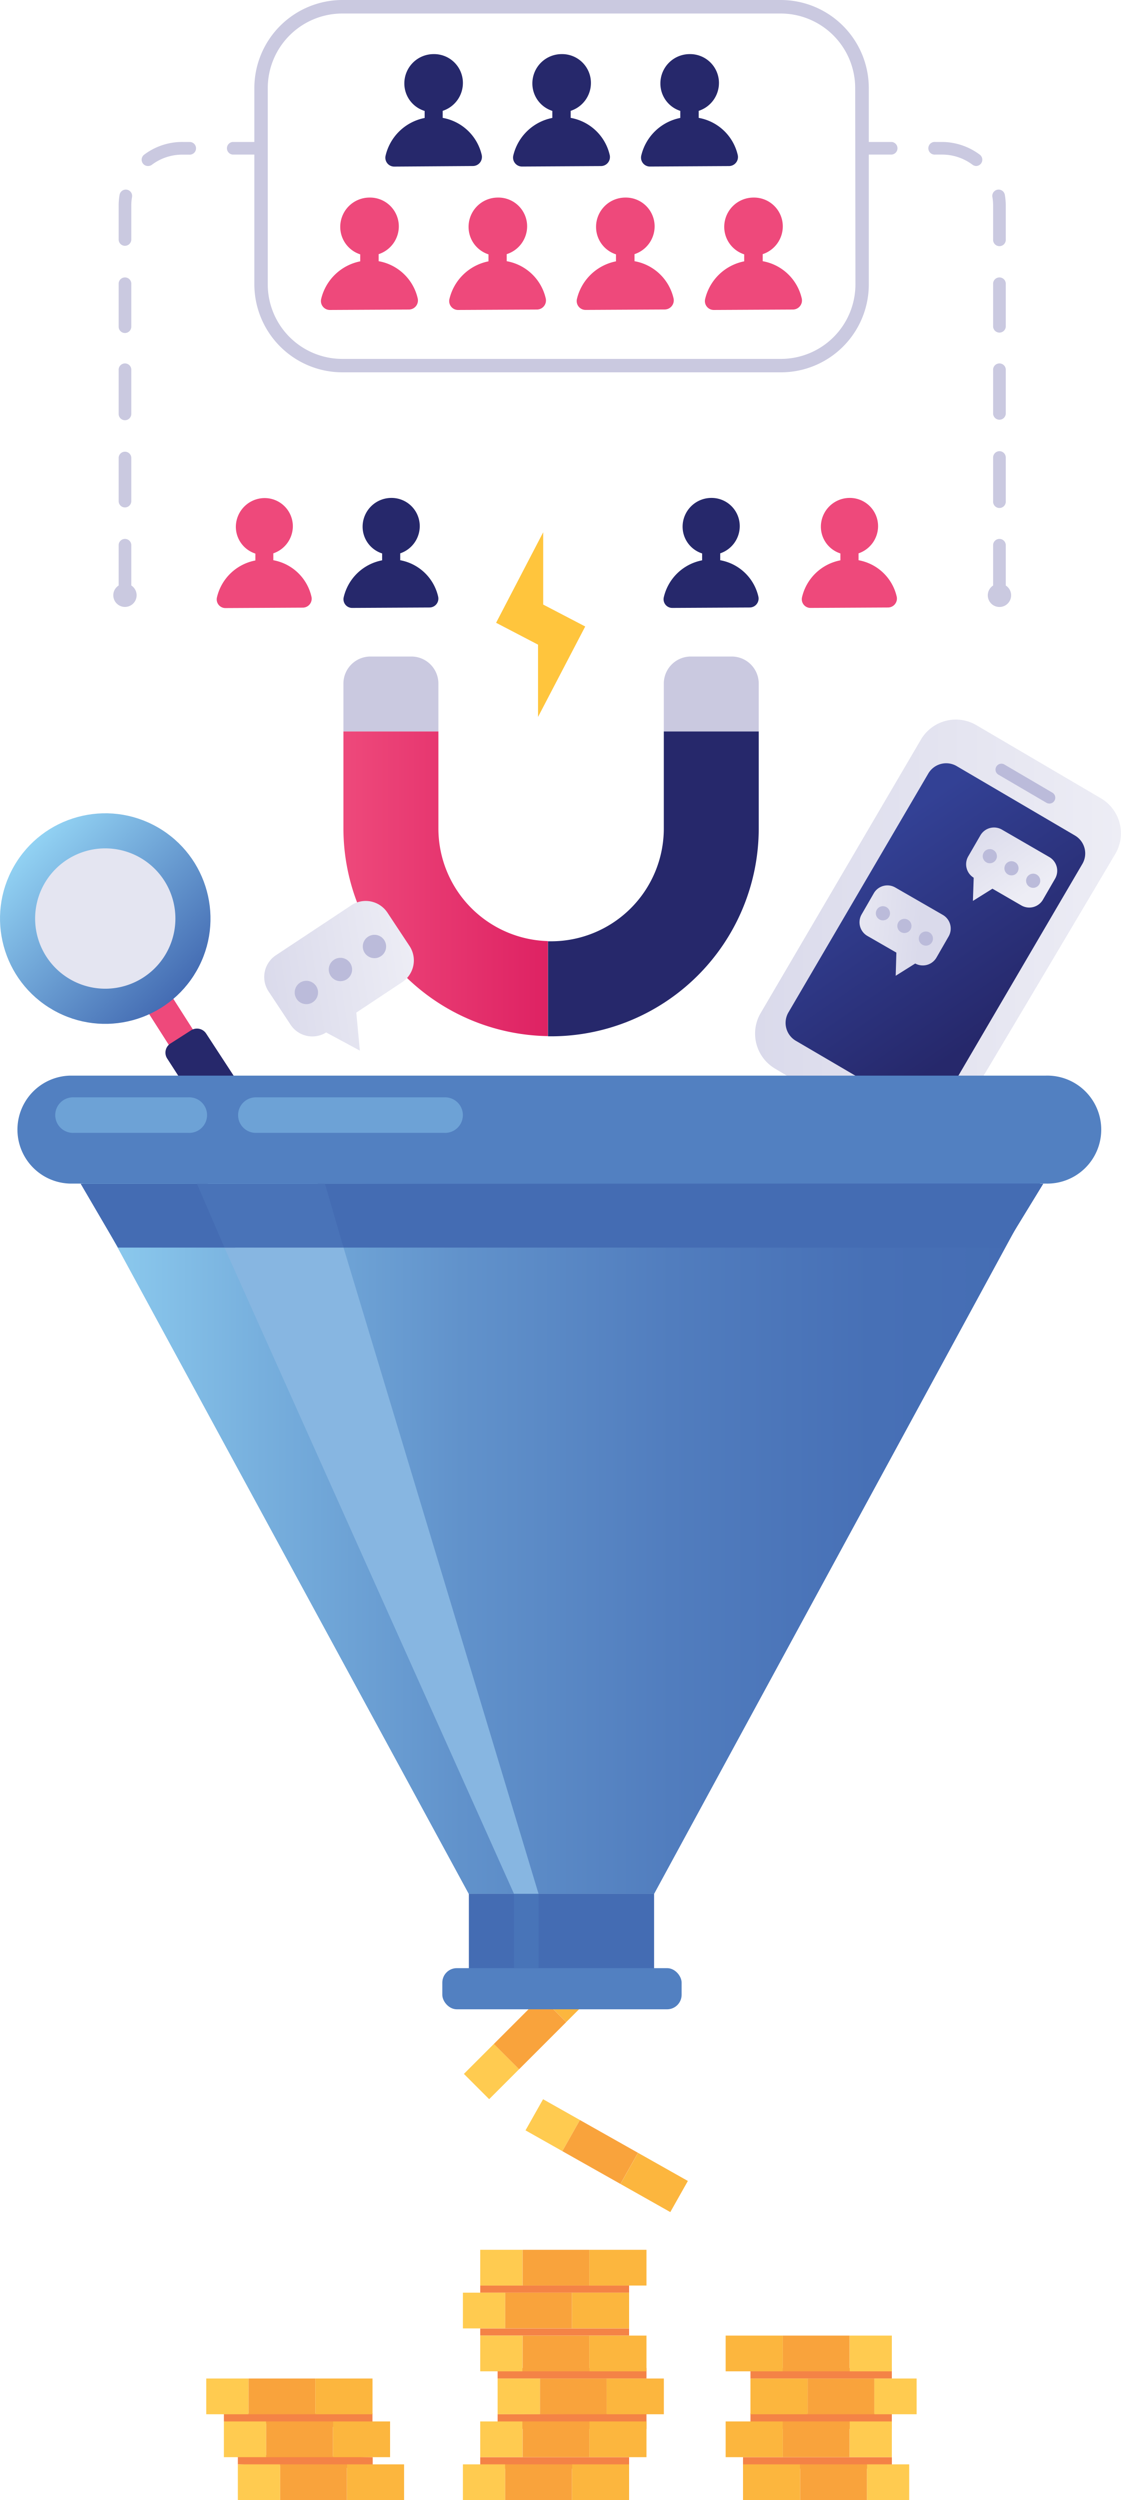 <svg id="Layer_1" data-name="Layer 1" xmlns="http://www.w3.org/2000/svg" xmlns:xlink="http://www.w3.org/1999/xlink" viewBox="0 0 229.67 512"><defs><style>.cls-1{fill:#ee497b;}.cls-2{fill:url(#linear-gradient);}.cls-3{fill:#e4e5f1;}.cls-4{fill:#26286b;}.cls-5{fill:#ffc53d;}.cls-6{fill:#cac9e0;}.cls-7{fill:url(#linear-gradient-2);}.cls-8{fill:url(#linear-gradient-3);}.cls-9{fill:url(#linear-gradient-4);}.cls-10{fill:#bbbbda;}.cls-11{fill:url(#linear-gradient-5);}.cls-12{fill:url(#linear-gradient-6);}.cls-13{fill:url(#linear-gradient-7);}.cls-14{fill:#f48346;}.cls-15{fill:#ffcb50;}.cls-16{fill:#fcb63e;}.cls-17{fill:#f9a33c;}.cls-18{fill:url(#linear-gradient-8);}.cls-19{fill:#5280c1;}.cls-20{fill:#446cb3;}.cls-21{fill:#87b6e1;}.cls-22{fill:#4973b8;}.cls-23{fill:#6da2d6;}.cls-24{fill:#4874b8;}</style><linearGradient id="linear-gradient" x1="6.32" y1="172.86" x2="36.82" y2="203.36" gradientTransform="translate(174.09 75.92) rotate(60.2)" gradientUnits="userSpaceOnUse"><stop offset="0" stop-color="#92d2f3"/><stop offset="1" stop-color="#446cb3"/></linearGradient><linearGradient id="linear-gradient-2" x1="70.36" y1="180.99" x2="112.25" y2="180.99" gradientUnits="userSpaceOnUse"><stop offset="0" stop-color="#ee497b"/><stop offset="1" stop-color="#de2263"/></linearGradient><linearGradient id="linear-gradient-3" x1="154.7" y1="191.43" x2="229.67" y2="191.43" gradientUnits="userSpaceOnUse"><stop offset="0" stop-color="#dadaeb"/><stop offset="1" stop-color="#ededf5"/></linearGradient><linearGradient id="linear-gradient-4" x1="177.85" y1="172.11" x2="204.12" y2="210.31" gradientUnits="userSpaceOnUse"><stop offset="0" stop-color="#334195"/><stop offset="1" stop-color="#26286b"/></linearGradient><linearGradient id="linear-gradient-5" x1="478.29" y1="653.96" x2="497.07" y2="653.96" gradientTransform="matrix(0.57, 0.82, -0.82, 0.57, 461.96, -596.25)" xlink:href="#linear-gradient-3"/><linearGradient id="linear-gradient-6" x1="1407.24" y1="244.44" x2="1426.02" y2="244.44" gradientTransform="matrix(-1, -0.09, -0.09, 1, 1617.98, 71.25)" xlink:href="#linear-gradient-3"/><linearGradient id="linear-gradient-7" x1="206.01" y1="86.64" x2="236.98" y2="86.64" gradientTransform="translate(-162.15 147.79) rotate(-8.56)" xlink:href="#linear-gradient-3"/><linearGradient id="linear-gradient-8" x1="12.82" y1="311.3" x2="217.26" y2="311.3" gradientUnits="userSpaceOnUse"><stop offset="0" stop-color="#92d2f3"/><stop offset="0.2" stop-color="#77afdd"/><stop offset="0.4" stop-color="#6192cb"/><stop offset="0.61" stop-color="#517dbe"/><stop offset="0.81" stop-color="#4770b6"/><stop offset="1" stop-color="#446cb3"/></linearGradient></defs><title>Dr. Commerce</title><rect class="cls-1" x="34.07" y="196.73" width="5.86" height="31.14" transform="translate(-108.42 53.27) rotate(-32.55)"/><circle class="cls-2" cx="21.57" cy="188.11" r="21.56" transform="translate(-152.39 113.35) rotate(-60.2)"/><path class="cls-3" d="M33.68,180.38A14.37,14.37,0,1,1,13.83,176,14.37,14.37,0,0,1,33.68,180.38Z"/><path class="cls-4" d="M60.35,247.4l-.09.08a4.8,4.8,0,0,1-7-1.16l-19-29.53a2.21,2.21,0,0,1,.67-3.09L39.15,211a2.24,2.24,0,0,1,3.09.67L61.39,241A4.8,4.8,0,0,1,60.35,247.4Z"/><polygon class="cls-5" points="119.9 128.3 111.29 123.81 111.29 109 101.64 127.54 110.23 132.02 110.23 146.83 119.9 128.3"/><path class="cls-4" d="M89.77,122.19A9.78,9.78,0,0,0,82,114.73v-1.41a5.89,5.89,0,0,0,4-5.55,5.78,5.78,0,0,0-5.84-5.8,5.9,5.9,0,0,0-5.87,5.86,5.75,5.75,0,0,0,4,5.51v1.41a10,10,0,0,0-7.87,7.55,1.78,1.78,0,0,0,1.75,2.2L88,124.41A1.82,1.82,0,0,0,89.77,122.19Z"/><path class="cls-1" d="M183.72,122.19a9.79,9.79,0,0,0-7.82-7.46v-1.41a5.9,5.9,0,0,0,4-5.55,5.79,5.79,0,0,0-5.84-5.8,5.91,5.91,0,0,0-5.88,5.86,5.76,5.76,0,0,0,4,5.51v1.41a10,10,0,0,0-7.86,7.55,1.78,1.78,0,0,0,1.74,2.2l15.86-.09A1.83,1.83,0,0,0,183.72,122.19Z"/><path class="cls-1" d="M63.81,122.19A9.8,9.8,0,0,0,56,114.73v-1.41a5.89,5.89,0,0,0,4-5.55A5.78,5.78,0,0,0,54.2,102a5.92,5.92,0,0,0-5.88,5.86,5.77,5.77,0,0,0,4,5.51v1.41a10,10,0,0,0-7.87,7.55,1.78,1.78,0,0,0,1.74,2.2l15.86-.09A1.83,1.83,0,0,0,63.81,122.19Z"/><path class="cls-4" d="M155.38,122.19a9.79,9.79,0,0,0-7.82-7.46v-1.41a5.88,5.88,0,0,0,4-5.55,5.77,5.77,0,0,0-5.83-5.8,5.9,5.9,0,0,0-5.88,5.86,5.76,5.76,0,0,0,4,5.51v1.41A10,10,0,0,0,136,122.3a1.78,1.78,0,0,0,1.74,2.2l15.86-.09A1.83,1.83,0,0,0,155.38,122.19Z"/><path class="cls-6" d="M84.28,134.45H75.9A5.54,5.54,0,0,0,70.36,140v9.82H89.82V140A5.54,5.54,0,0,0,84.28,134.45Z"/><path class="cls-7" d="M89.82,169.69V149.8H70.36v19.89a42.57,42.57,0,0,0,41.89,42.5V192.73A23.08,23.08,0,0,1,89.82,169.69Z"/><path class="cls-6" d="M149.89,134.45H141.5A5.54,5.54,0,0,0,136,140v9.82h19.45V140A5.54,5.54,0,0,0,149.89,134.45Z"/><path class="cls-4" d="M136,149.8v19.89a23.1,23.1,0,0,1-23.08,23.08c-.21,0-.42,0-.64,0v19.46c.22,0,.43,0,.64,0a42.58,42.58,0,0,0,42.53-42.53V149.8Z"/><path class="cls-8" d="M228.54,174.81s-25,42.27-34.23,57.49a6.68,6.68,0,0,1-9,2.36l-26.53-15.82a8.33,8.33,0,0,1-2.95-11.35l32.83-56a8.3,8.3,0,0,1,11.35-3l25.55,15A8.31,8.31,0,0,1,228.54,174.81Z"/><path class="cls-9" d="M220.22,171.1,196,156.89a4.25,4.25,0,0,0-5.81,1.52l-28.66,48.93a4.25,4.25,0,0,0,1.51,5.8l24.26,14.21a4.25,4.25,0,0,0,5.81-1.52l24.8-42.34,3.86-6.59A4.25,4.25,0,0,0,220.22,171.1Z"/><path class="cls-10" d="M214.39,164.4l-9.74-5.7a1.21,1.21,0,1,1,1.22-2.08l9.74,5.71a1.2,1.2,0,1,1-1.22,2.07Z"/><path class="cls-11" d="M205.24,169.88l9.76,5.65a3.24,3.24,0,0,1,1.17,4.41l-2.5,4.32a3.24,3.24,0,0,1-4.41,1.17L203.33,182l-4,2.5.16-4.75a3.23,3.23,0,0,1-1.12-4.37l2.5-4.32A3.23,3.23,0,0,1,205.24,169.88Z"/><path class="cls-10" d="M203.63,176.52a1.45,1.45,0,1,1,.36-2A1.44,1.44,0,0,1,203.63,176.52Z"/><path class="cls-10" d="M208.08,179a1.45,1.45,0,1,1,.35-2A1.46,1.46,0,0,1,208.08,179Z"/><path class="cls-10" d="M212.52,181.55a1.45,1.45,0,1,1,.35-2A1.45,1.45,0,0,1,212.52,181.55Z"/><path class="cls-12" d="M193.19,187.38l-9.77-5.63a3.22,3.22,0,0,0-4.4,1.19l-2.49,4.32a3.23,3.23,0,0,0,1.18,4.41l5.94,3.42-.14,4.74,4-2.51a3.24,3.24,0,0,0,4.35-1.21l2.49-4.33A3.23,3.23,0,0,0,193.19,187.38Z"/><path class="cls-10" d="M188.25,192.08a1.45,1.45,0,1,0,1.57-1.31A1.45,1.45,0,0,0,188.25,192.08Z"/><path class="cls-10" d="M183.85,189.5a1.45,1.45,0,1,0,1.57-1.32A1.45,1.45,0,0,0,183.85,189.5Z"/><path class="cls-10" d="M179.45,186.91a1.45,1.45,0,1,0,1.57-1.32A1.45,1.45,0,0,0,179.45,186.91Z"/><path class="cls-13" d="M56.51,195.64,72,185.38a5.34,5.34,0,0,1,7.37,1.51l4.54,6.86a5.34,5.34,0,0,1-1.5,7.38L73,207.37l.73,7.79-6.9-3.72a5.34,5.34,0,0,1-7.28-1.56L55,203A5.34,5.34,0,0,1,56.51,195.64Z"/><path class="cls-10" d="M65.13,202.89a2.39,2.39,0,1,1-2.72-2A2.39,2.39,0,0,1,65.13,202.89Z"/><path class="cls-10" d="M72.11,198.18a2.39,2.39,0,1,1-2.72-2A2.4,2.4,0,0,1,72.11,198.18Z"/><path class="cls-10" d="M79.08,193.47a2.39,2.39,0,1,1-2.72-2A2.39,2.39,0,0,1,79.08,193.47Z"/><rect class="cls-14" x="98.39" y="476.85" width="30.5" height="1.46"/><rect class="cls-14" x="101.95" y="484.96" width="30.5" height="2.14"/><polygon class="cls-14" points="132.45 497.42 101.95 497.42 101.95 494.42 132.45 494.25 132.45 497.42"/><rect class="cls-14" x="98.39" y="503.21" width="30.5" height="2.36"/><rect class="cls-14" x="98.39" y="468.06" width="30.5" height="1.46"/><rect class="cls-15" x="98.39" y="460.74" width="8.67" height="7.32"/><rect class="cls-16" x="120.73" y="460.74" width="11.72" height="7.32"/><rect class="cls-17" x="107.07" y="460.74" width="13.66" height="7.32"/><rect class="cls-15" x="94.84" y="469.52" width="8.67" height="7.32"/><rect class="cls-16" x="117.17" y="469.52" width="11.72" height="7.32"/><rect class="cls-17" x="103.51" y="469.52" width="13.66" height="7.32"/><rect class="cls-15" x="98.39" y="478.31" width="8.67" height="7.32"/><rect class="cls-16" x="120.73" y="478.31" width="11.72" height="7.32"/><rect class="cls-17" x="107.07" y="478.31" width="13.66" height="7.32"/><rect class="cls-15" x="101.95" y="487.1" width="8.67" height="7.32"/><rect class="cls-16" x="124.29" y="487.1" width="11.72" height="7.32"/><rect class="cls-17" x="110.63" y="487.1" width="13.66" height="7.32"/><rect class="cls-15" x="98.39" y="495.89" width="8.67" height="7.32"/><rect class="cls-16" x="120.73" y="495.89" width="11.72" height="7.32"/><rect class="cls-17" x="107.07" y="495.89" width="13.66" height="7.32"/><rect class="cls-15" x="94.84" y="504.68" width="8.67" height="7.32"/><rect class="cls-16" x="117.17" y="504.68" width="11.72" height="7.32"/><rect class="cls-17" x="103.51" y="504.68" width="13.66" height="7.32"/><rect class="cls-15" x="96.36" y="420.58" width="8.67" height="7.32" transform="translate(-270.49 195.46) rotate(-45)"/><rect class="cls-16" x="111.71" y="403.71" width="11.72" height="7.32" transform="translate(-253.62 202.45) rotate(-45)"/><rect class="cls-17" x="101.76" y="412.68" width="13.66" height="7.32" transform="translate(-262.59 198.74) rotate(-45)"/><rect class="cls-15" x="109.59" y="430.88" width="7.32" height="8.67" transform="translate(-321.46 320.01) rotate(-60.57)"/><rect class="cls-16" x="130.36" y="441.08" width="7.32" height="11.72" transform="translate(-321.09 344.07) rotate(-60.57)"/><rect class="cls-17" x="119.31" y="433.87" width="7.32" height="13.66" transform="translate(-321.29 331.27) rotate(-60.57)"/><polygon class="cls-14" points="76.31 497.42 45.87 495.89 45.87 494.25 76.31 494.25 76.31 497.42"/><polygon class="cls-14" points="76.36 505.57 48.73 504.68 48.73 502.67 76.36 503.21 76.36 505.57"/><rect class="cls-15" x="42.26" y="487.1" width="8.67" height="7.32"/><rect class="cls-16" x="64.6" y="487.1" width="11.72" height="7.32"/><rect class="cls-17" x="50.93" y="487.1" width="13.66" height="7.32"/><rect class="cls-15" x="45.87" y="495.89" width="8.67" height="7.32"/><rect class="cls-16" x="68.2" y="495.89" width="11.72" height="7.32"/><rect class="cls-17" x="54.54" y="495.89" width="13.66" height="7.32"/><rect class="cls-15" x="48.73" y="504.68" width="8.67" height="7.32"/><rect class="cls-16" x="71.07" y="504.68" width="11.72" height="7.32"/><rect class="cls-17" x="57.41" y="504.68" width="13.66" height="7.32"/><rect class="cls-14" x="153.75" y="484.96" width="28.97" height="2.14"/><rect class="cls-14" x="153.75" y="494.24" width="28.97" height="3.17" transform="translate(336.47 991.66) rotate(180)"/><rect class="cls-14" x="152.23" y="503.21" width="30.5" height="2.36"/><rect class="cls-15" x="174.05" y="478.31" width="8.67" height="7.32"/><rect class="cls-16" x="148.67" y="478.31" width="11.72" height="7.32"/><rect class="cls-17" x="160.39" y="478.31" width="13.66" height="7.32"/><rect class="cls-15" x="179.13" y="487.1" width="8.67" height="7.32"/><rect class="cls-16" x="153.75" y="487.1" width="11.72" height="7.32"/><rect class="cls-17" x="165.47" y="487.1" width="13.66" height="7.32"/><rect class="cls-15" x="174.05" y="495.89" width="8.67" height="7.32"/><rect class="cls-16" x="148.67" y="495.89" width="11.72" height="7.32"/><rect class="cls-17" x="160.39" y="495.89" width="13.66" height="7.32"/><rect class="cls-15" x="177.61" y="504.68" width="8.67" height="7.32"/><rect class="cls-16" x="152.23" y="504.68" width="11.72" height="7.32"/><rect class="cls-17" x="163.95" y="504.68" width="13.66" height="7.32"/><path class="cls-6" d="M160,0H70.11a18.06,18.06,0,0,0-18,18V58.25a18.05,18.05,0,0,0,18,18H160a18,18,0,0,0,18-18V18A18.05,18.05,0,0,0,160,0Zm15.26,58.25A15.27,15.27,0,0,1,160,73.5H70.11A15.27,15.27,0,0,1,54.86,58.25V18A15.28,15.28,0,0,1,70.11,2.77H160A15.28,15.28,0,0,1,175.21,18Z"/><path class="cls-1" d="M164.26,61.11a10,10,0,0,0-8-7.62V52.05a6,6,0,0,0,4.12-5.67,5.9,5.9,0,0,0-6-5.92,6,6,0,0,0-6,6,5.92,5.92,0,0,0,4.09,5.63v1.43a10.27,10.27,0,0,0-8,7.71,1.82,1.82,0,0,0,1.78,2.25l16.19-.09A1.86,1.86,0,0,0,164.26,61.11Z"/><path class="cls-1" d="M138,61.11a10,10,0,0,0-8-7.62V52.05a6,6,0,0,0,4.12-5.67,5.9,5.9,0,0,0-6-5.92,6,6,0,0,0-6,6,5.9,5.9,0,0,0,4.08,5.63v1.43a10.27,10.27,0,0,0-8,7.71A1.82,1.82,0,0,0,120,63.47l16.2-.09A1.87,1.87,0,0,0,138,61.11Z"/><path class="cls-1" d="M111.81,61.11a10,10,0,0,0-8-7.62V52.05A6,6,0,0,0,108,46.38a5.89,5.89,0,0,0-6-5.92,6,6,0,0,0-6,6,5.9,5.9,0,0,0,4.08,5.63v1.43a10.28,10.28,0,0,0-8,7.71,1.82,1.82,0,0,0,1.78,2.25l16.2-.09A1.86,1.86,0,0,0,111.81,61.11Z"/><path class="cls-1" d="M85.58,61.11a10,10,0,0,0-8-7.62V52.05a6,6,0,0,0,4.13-5.67,5.9,5.9,0,0,0-6-5.92,6,6,0,0,0-6,6,5.91,5.91,0,0,0,4.09,5.63v1.43a10.28,10.28,0,0,0-8,7.71,1.83,1.83,0,0,0,1.79,2.25l16.19-.09A1.86,1.86,0,0,0,85.58,61.11Z"/><path class="cls-4" d="M151.15,31.75a10,10,0,0,0-8-7.61V22.7A6,6,0,0,0,147.3,17a5.91,5.91,0,0,0-6-5.92,6,6,0,0,0-6,6,5.88,5.88,0,0,0,4.08,5.63v1.44a10.26,10.26,0,0,0-8,7.71,1.83,1.83,0,0,0,1.79,2.25l16.19-.1A1.85,1.85,0,0,0,151.15,31.75Z"/><path class="cls-4" d="M124.92,31.75a10,10,0,0,0-8-7.61V22.7A6,6,0,0,0,121.07,17a5.9,5.9,0,0,0-6-5.92,6,6,0,0,0-6,6,5.89,5.89,0,0,0,4.09,5.63v1.44a10.26,10.26,0,0,0-8,7.71,1.84,1.84,0,0,0,1.79,2.25l16.19-.1A1.85,1.85,0,0,0,124.92,31.75Z"/><path class="cls-4" d="M98.7,31.75a10,10,0,0,0-8-7.61V22.7A6,6,0,0,0,94.84,17a5.9,5.9,0,0,0-6-5.92,6,6,0,0,0-6,6A5.88,5.88,0,0,0,87,22.72v1.44a10.24,10.24,0,0,0-8,7.71,1.82,1.82,0,0,0,1.78,2.25L96.9,34A1.86,1.86,0,0,0,98.7,31.75Z"/><polygon class="cls-18" points="217.26 234.74 134.01 387.86 96.04 387.86 12.82 234.74 217.26 234.74"/><path class="cls-19" d="M214.23,242.39H14.3a11.06,11.06,0,0,1,0-22.11H214.23a11.06,11.06,0,1,1,0,22.11Z"/><rect class="cls-20" x="96.06" y="387.85" width="37.95" height="19.42"/><rect class="cls-19" x="90.62" y="403.06" width="49.03" height="8.43" rx="2.97"/><polygon class="cls-21" points="105.31 387.85 110.34 387.85 70.38 255.5 45.99 255.5 105.31 387.85"/><polygon class="cls-20" points="213.76 242.4 65.09 242.4 70.38 255.5 205.75 255.5 213.76 242.4"/><polygon class="cls-20" points="16.51 242.4 24.17 255.5 48.21 255.5 42.56 242.4 16.51 242.4"/><polygon class="cls-22" points="40.34 242.4 45.99 255.5 70.38 255.5 66.57 242.4 40.34 242.4"/><path class="cls-23" d="M38.59,232H15.15a3.64,3.64,0,1,1,0-7.27H38.59a3.64,3.64,0,1,1,0,7.27Z"/><path class="cls-23" d="M91,232H52.23a3.64,3.64,0,0,1,0-7.27H91A3.64,3.64,0,1,1,91,232Z"/><rect class="cls-24" x="105.31" y="387.85" width="5.03" height="15.21"/><path class="cls-6" d="M52.86,29.07H47.68a1.3,1.3,0,0,0,0,2.59h5.18a1.3,1.3,0,1,0,0-2.59Z"/><path class="cls-6" d="M25.6,50.34A1.3,1.3,0,0,0,26.9,49V42.13a10.72,10.72,0,0,1,.15-1.79,1.29,1.29,0,0,0-2.55-.44,12.75,12.75,0,0,0-.19,2.23V49A1.29,1.29,0,0,0,25.6,50.34Z"/><path class="cls-6" d="M38.75,29.07H37.36a12.94,12.94,0,0,0-7.8,2.59A1.29,1.29,0,0,0,30.33,34a1.34,1.34,0,0,0,.78-.25,10.34,10.34,0,0,1,6.25-2.08h1.39a1.3,1.3,0,1,0,0-2.59Z"/><path class="cls-6" d="M25.6,68.2a1.3,1.3,0,0,0,1.3-1.29V58a1.3,1.3,0,0,0-2.59,0v8.93A1.29,1.29,0,0,0,25.6,68.2Z"/><path class="cls-6" d="M25.6,86.06a1.3,1.3,0,0,0,1.3-1.29V75.84a1.3,1.3,0,1,0-2.59,0v8.93A1.29,1.29,0,0,0,25.6,86.06Z"/><path class="cls-6" d="M25.6,103.92a1.3,1.3,0,0,0,1.3-1.3V93.69a1.3,1.3,0,0,0-2.59,0v8.93A1.29,1.29,0,0,0,25.6,103.92Z"/><path class="cls-6" d="M26.9,119.9v-8.35a1.3,1.3,0,0,0-2.59,0v8.36a2.36,2.36,0,0,0-1.07,1.63,2.39,2.39,0,1,0,3.66-1.64Z"/><path class="cls-6" d="M182.69,29.07h-5.18a1.3,1.3,0,1,0,0,2.59h5.18a1.3,1.3,0,0,0,0-2.59Z"/><path class="cls-6" d="M203.47,49a1.3,1.3,0,1,0,2.59,0V42.13a12.75,12.75,0,0,0-.19-2.23,1.29,1.29,0,0,0-2.55.44,10.72,10.72,0,0,1,.15,1.79Z"/><path class="cls-6" d="M193,29.07h-1.39a1.3,1.3,0,1,0,0,2.59H193a10.34,10.34,0,0,1,6.25,2.08A1.34,1.34,0,0,0,200,34a1.31,1.31,0,0,0,1-.52,1.29,1.29,0,0,0-.27-1.81A13,13,0,0,0,193,29.07Z"/><path class="cls-6" d="M206.06,75.84a1.3,1.3,0,1,0-2.59,0v8.93a1.3,1.3,0,0,0,2.59,0Z"/><path class="cls-6" d="M204.77,92.4a1.3,1.3,0,0,0-1.3,1.29v8.93a1.3,1.3,0,1,0,2.59,0V93.69A1.29,1.29,0,0,0,204.77,92.4Z"/><path class="cls-6" d="M206.06,58a1.3,1.3,0,0,0-2.59,0v8.93a1.3,1.3,0,0,0,2.59,0Z"/><path class="cls-6" d="M207.13,121.55a2.35,2.35,0,0,0-1.07-1.64v-8.36a1.3,1.3,0,0,0-2.59,0v8.36a2.39,2.39,0,1,0,3.66,1.64Z"/></svg>